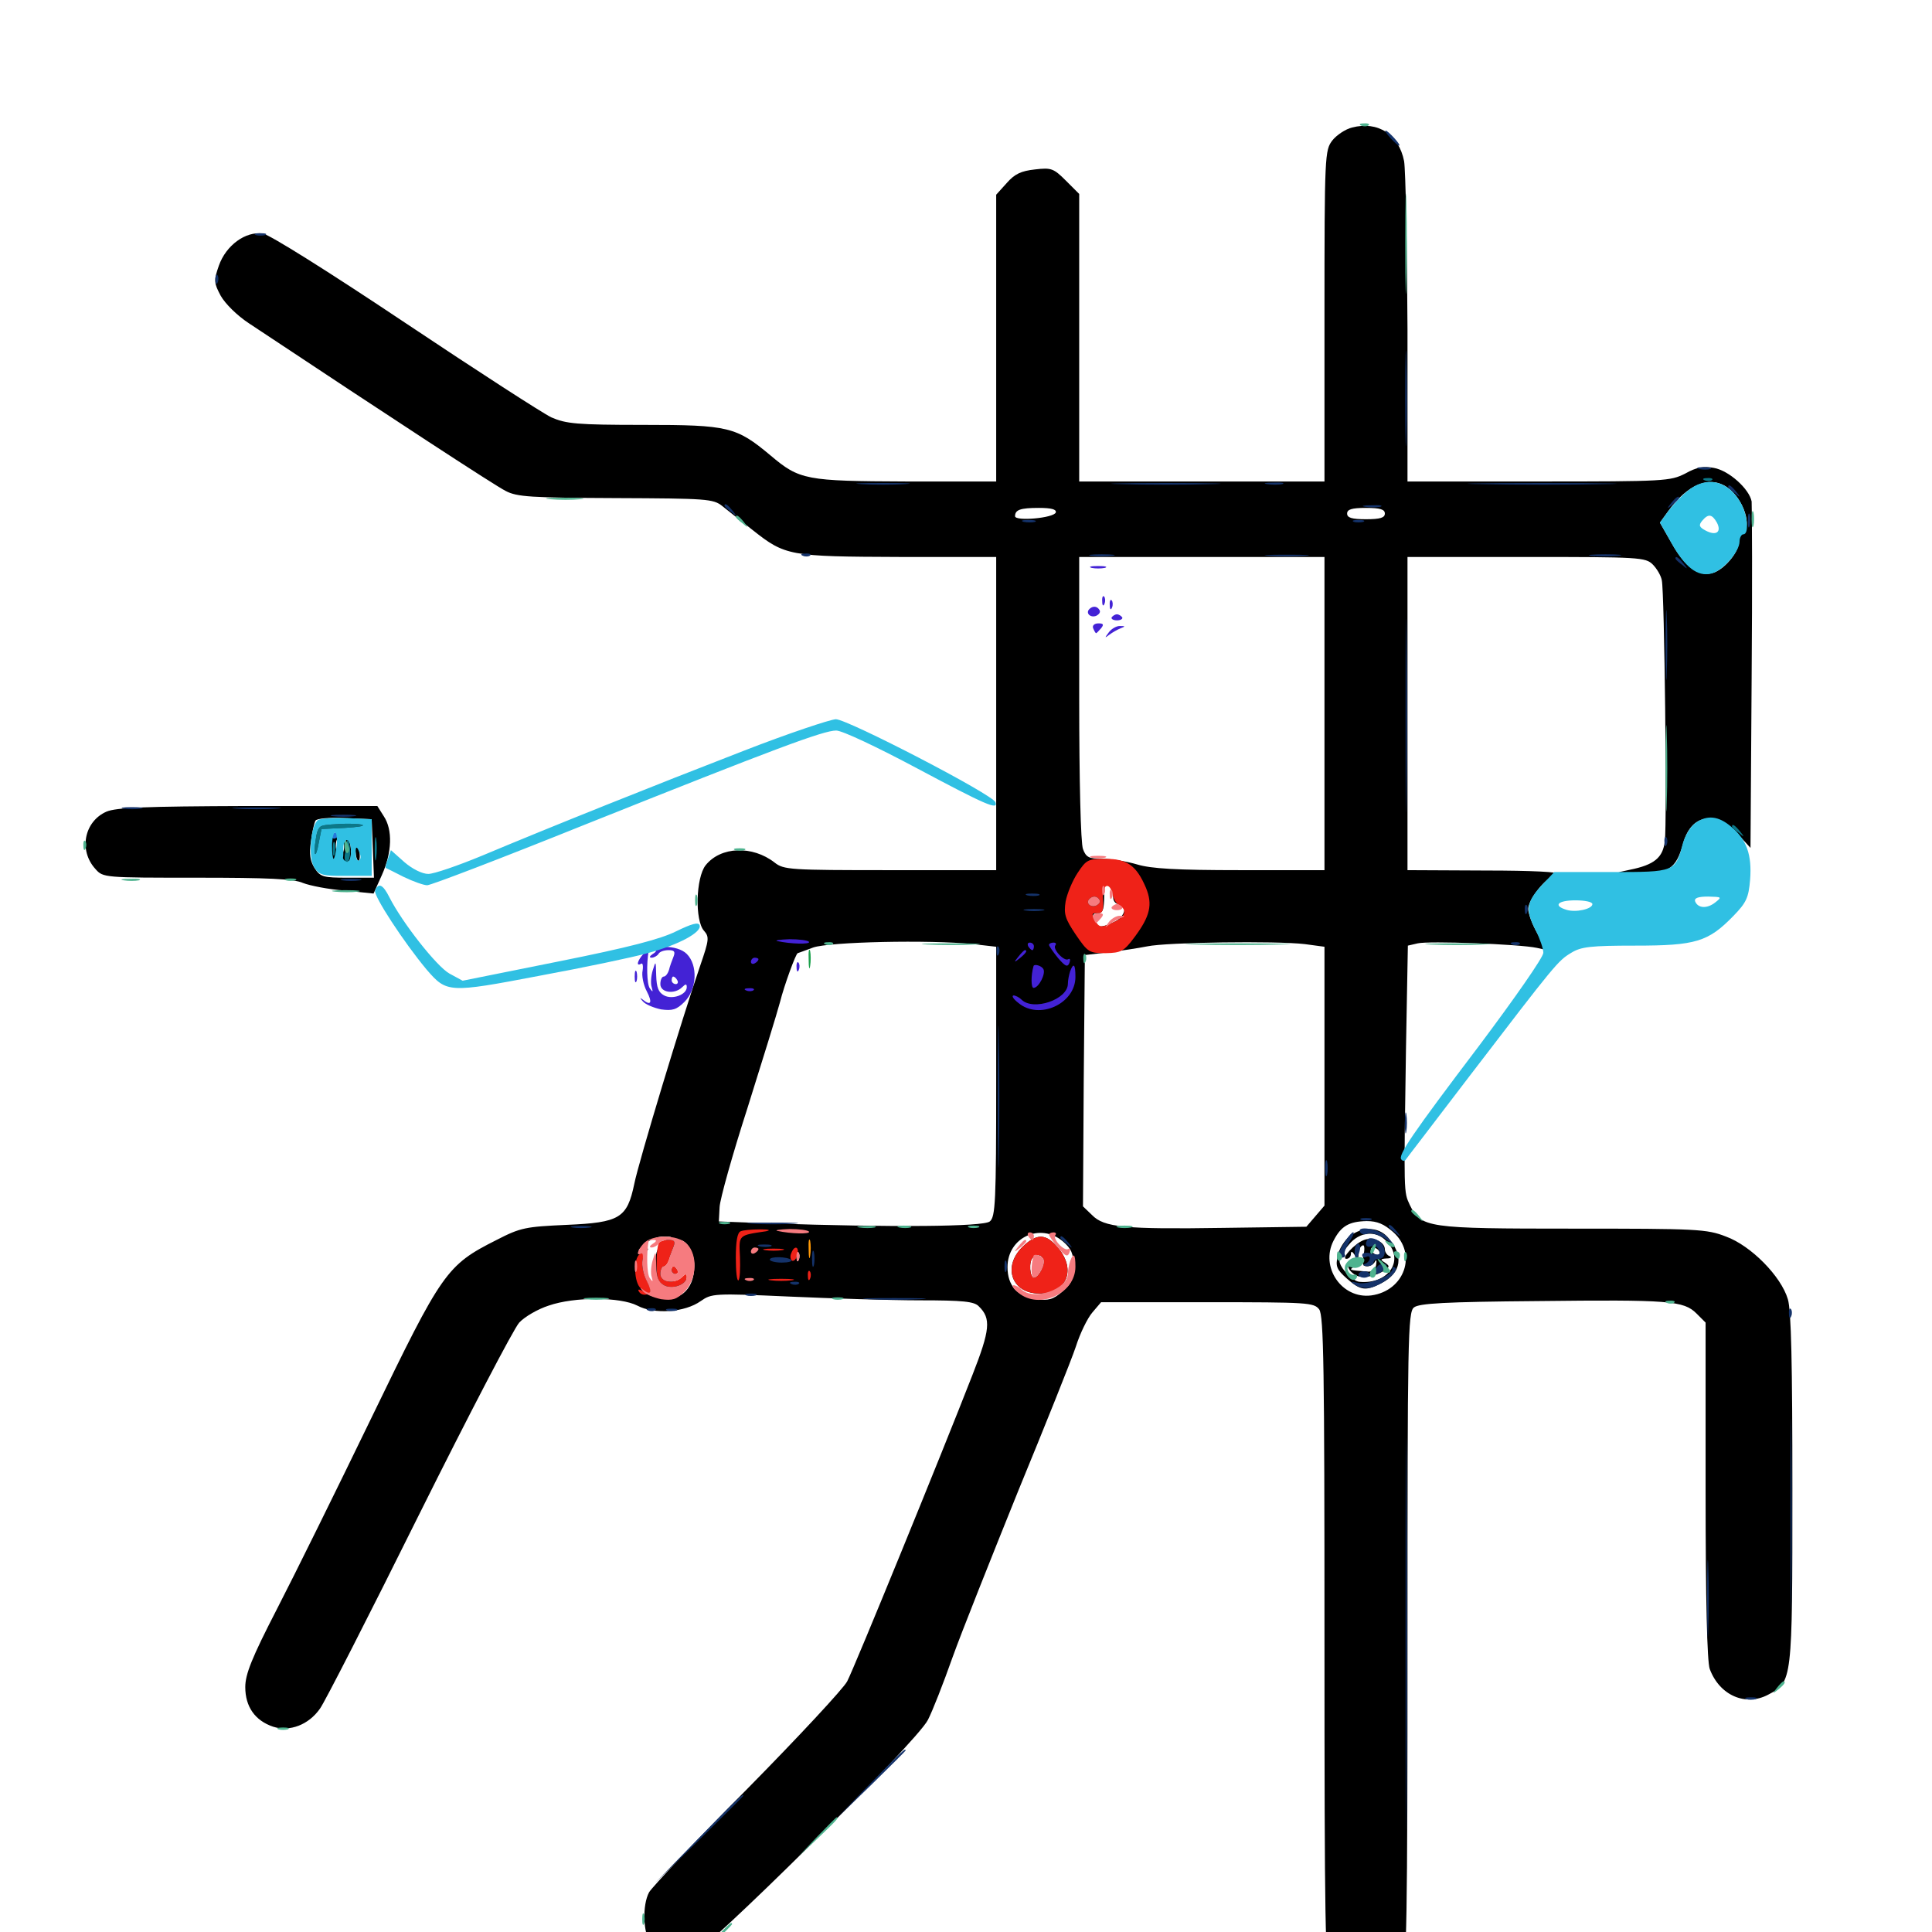 <svg xmlns="http://www.w3.org/2000/svg" viewBox="0 -1000 1000 1000">
	<path fill="#000000" d="M699.805 -933.984C696.484 -933.203 691.797 -930.078 689.648 -927.344C685.742 -922.266 685.547 -920.117 685.547 -836.523V-750.781H622.07H558.594V-825.195V-899.609L551.758 -906.445C545.312 -912.891 544.141 -913.281 535.742 -912.305C528.516 -911.523 525.195 -909.961 521.094 -905.273L515.625 -899.219V-825V-750.781H469.336C416.992 -750.977 413.867 -751.562 398.828 -764.258C381.055 -779.102 377.148 -780.078 333.008 -780.078C298.438 -780.078 292.969 -780.664 285.352 -783.984C280.859 -786.133 246.68 -808.203 209.57 -833.008C168.945 -860.156 139.844 -878.32 136.133 -879.102C127.148 -880.469 116.992 -873.047 113.281 -862.5C110.547 -854.688 110.742 -853.516 114.258 -846.875C116.602 -842.773 122.656 -836.719 128.906 -832.617C205.078 -782.031 256.25 -748.633 261.719 -745.898C267.578 -742.773 274.805 -742.383 318.75 -742.188C365.82 -741.992 369.141 -741.797 373.828 -738.086C376.562 -735.938 383.594 -730.273 389.648 -725.586C406.445 -712.305 408.594 -711.914 465.43 -711.719H515.625V-630.664V-549.609H460.742C408.984 -549.609 405.664 -549.805 400.977 -553.516C389.453 -562.5 373.047 -561.914 365.234 -552.148C360.156 -545.703 359.57 -523.438 364.453 -518.164C367.188 -515.039 366.992 -513.477 362.5 -500.391C353.32 -473.828 330.469 -398.242 328.32 -387.305C324.609 -369.531 320.898 -367.188 293.359 -366.016C272.07 -365.039 269.531 -364.648 257.031 -358.203C231.055 -345.117 228.906 -341.797 192.383 -266.406C174.414 -229.297 152.344 -184.57 143.359 -167.188C130.273 -141.797 126.953 -133.398 126.953 -126.758C126.953 -116.602 132.031 -109.375 141.406 -106.25C150 -103.516 159.766 -107.227 165.625 -115.625C167.969 -118.75 191.016 -163.867 216.797 -215.82C242.578 -267.578 266.016 -312.5 268.75 -315.43C271.68 -318.555 278.516 -322.461 283.984 -324.219C297.461 -328.906 321.094 -328.711 329.883 -324.219C338.672 -319.531 354.492 -320.703 362.695 -326.562C368.359 -330.469 369.336 -330.664 408.398 -328.906C430.273 -327.93 460.742 -326.953 475.977 -326.953C498.438 -326.953 504.297 -326.367 506.641 -323.828C513.086 -317.578 512.5 -311.719 503.32 -288.281C487.5 -247.656 442.188 -136.719 438.477 -129.688C436.523 -125.977 413.281 -100.977 386.719 -74.023C360.156 -47.266 337.305 -23.047 335.938 -20.508C332.422 -13.867 332.812 0.195 336.719 6.055C340.82 12.305 348.438 15.43 355.664 13.867C363.086 12.305 474.609 -98.242 480.273 -109.766C482.617 -114.258 488.281 -128.711 492.969 -141.992C497.656 -155.078 513.086 -193.75 526.953 -228.125C541.016 -262.305 554.492 -295.898 556.836 -302.93C558.984 -309.766 562.891 -317.773 565.43 -320.703L569.922 -325.977H625C677.148 -325.977 680.078 -325.781 682.812 -322.266C685.156 -318.945 685.547 -292.383 685.547 -150.781C685.547 -4.883 685.938 17.773 688.477 22.656C692.188 29.883 696.875 32.422 707.031 32.422C717.188 32.422 721.875 29.883 725.586 22.656C728.125 17.773 728.516 -5.078 728.516 -151.758C728.516 -306.445 728.711 -320.898 731.836 -323.242C734.375 -325.391 747.852 -326.172 795.703 -326.562C864.062 -327.344 871.484 -326.758 878.125 -320.117L882.812 -315.43V-228.516C882.812 -171.68 883.594 -139.844 884.961 -136.133C890.039 -122.461 903.516 -116.602 915.234 -122.852C927.734 -129.492 927.734 -129.297 927.734 -229.297C927.734 -293.945 927.148 -321.875 925.391 -327.539C921.875 -339.453 906.25 -355.273 893.359 -359.961C883.398 -363.867 878.516 -364.062 814.258 -364.062C738.281 -364.062 735.547 -364.453 729.688 -376.367C726.562 -383.203 726.562 -381.25 727.734 -457.227L728.711 -510.547L733.789 -511.719C739.258 -513.086 786.523 -511.328 795.508 -509.375L800.781 -508.203L795.898 -516.602C793.164 -521.289 791.016 -527.148 791.016 -529.492C791.016 -534.375 799.609 -545.312 805.469 -547.656C808.008 -548.633 792.969 -549.414 769.141 -549.414L728.516 -549.609V-630.664V-711.719H790.039C848.633 -711.719 851.758 -711.523 855.469 -707.812C857.617 -705.664 859.766 -701.953 860.156 -699.609C861.523 -693.359 862.891 -573.828 861.719 -564.648C860.742 -556.055 856.25 -552.344 843.555 -549.805C835.156 -548.047 835.156 -548.047 848.242 -547.852C863.477 -547.656 867.578 -550.391 871.094 -563.086C875.195 -578.711 887.695 -580.664 899.805 -567.969L906.055 -561.133L906.641 -648.633C907.031 -696.68 906.836 -738.086 906.641 -740.43C905.469 -746.875 894.922 -756.445 887.109 -757.812C881.836 -758.789 878.125 -758.203 872.266 -754.883C864.453 -750.977 862.109 -750.781 796.484 -750.781H728.516V-829.492C728.32 -872.656 727.539 -911.914 726.758 -916.602C724.023 -930.469 713.086 -937.5 699.805 -933.984ZM894.141 -747.656C902.539 -741.797 907.422 -726.562 901.562 -724.219C900 -723.633 899.219 -721.68 899.805 -719.727C900.781 -715.625 893.555 -706.055 887.305 -703.711C880.078 -700.977 872.461 -706.055 865.43 -718.555L859.18 -729.492L863.281 -735.156C873.438 -749.414 884.961 -754.102 894.141 -747.656ZM546.484 -734.766C545.508 -731.836 525.391 -730.078 525.391 -732.812C525.391 -736.133 528.125 -737.109 537.695 -737.109C544.336 -737.109 546.875 -736.328 546.484 -734.766ZM716.797 -734.18C716.797 -732.031 714.453 -731.25 707.031 -731.25C699.609 -731.25 697.266 -732.031 697.266 -734.18C697.266 -736.328 699.609 -737.109 707.031 -737.109C714.453 -737.109 716.797 -736.328 716.797 -734.18ZM685.547 -630.664V-549.609H641.992C608.789 -549.609 595.898 -550.391 588.672 -552.539C583.398 -554.102 575.391 -555.469 570.703 -555.469C563.672 -555.469 562.109 -556.25 560.547 -560.547C559.375 -563.477 558.594 -595.898 558.594 -638.672V-711.719H622.07H685.547ZM576.172 -535.547C576.172 -533.594 577.539 -532.031 579.102 -532.031C583.984 -532.031 582.422 -525.391 576.758 -522.852C569.531 -519.336 566.992 -519.727 565.82 -524.023C565.234 -526.367 566.016 -527.539 568.164 -527.344C570.508 -527.148 571.289 -528.906 571.484 -533.984C571.484 -537.695 571.875 -541.797 572.07 -542.773C572.461 -545.703 576.172 -539.453 576.172 -535.547ZM542.969 -533.008C542.969 -535.352 540.43 -535.938 532.227 -535.938C524.023 -535.938 521.484 -535.352 521.484 -533.008C521.484 -530.664 524.023 -530.078 532.227 -530.078C540.43 -530.078 542.969 -530.664 542.969 -533.008ZM569.141 -534.18C567.773 -536.523 565.039 -536.328 563.477 -533.789C561.523 -531.055 563.281 -529.688 567.188 -531.25C568.945 -531.836 569.727 -533.203 569.141 -534.18ZM503.711 -511.328L515.625 -509.961V-440.234C515.625 -377.734 515.234 -370.117 512.305 -367.773C508.984 -365.039 461.914 -364.648 398.438 -366.797L372.07 -367.773L372.461 -375.195C372.656 -379.297 379.102 -402.344 386.914 -426.562C394.531 -450.781 402.148 -475.391 403.711 -481.25C405.859 -489.844 411.914 -506.445 412.891 -506.641C413.086 -506.641 416.602 -508.008 420.898 -509.57C429.297 -512.5 480.859 -513.672 503.711 -511.328ZM675.391 -511.328L685.547 -509.961V-442.969V-375.977L680.859 -370.508L676.172 -365.039L633.398 -364.453C582.227 -363.672 571.484 -364.648 565.234 -371.094L560.547 -375.586L560.938 -440.625L561.523 -505.664L573.242 -507.031C579.688 -507.812 588.867 -509.18 593.75 -510.156C603.906 -512.305 660.352 -513.086 675.391 -511.328ZM721.094 -362.305C733.789 -350.977 726.953 -331.836 709.766 -329.492C694.531 -327.539 683.203 -344.141 690.234 -357.812C694.141 -365.43 698.242 -367.773 707.422 -367.969C712.891 -367.969 716.406 -366.406 721.094 -362.305ZM550.195 -357.422C554.492 -353.711 555.664 -351.172 555.664 -344.531C555.664 -337.891 554.492 -335.352 549.805 -331.445C545.117 -327.344 542.773 -326.758 536.328 -327.539C526.562 -328.906 521.484 -334.57 521.484 -344.141C521.484 -359.57 538.477 -367.383 550.195 -357.422ZM344.531 -358.203C337.5 -355.469 336.914 -335.938 343.945 -334.18C349.609 -332.617 355.469 -334.766 355.273 -338.477C355.273 -340.43 354.883 -340.625 354.102 -339.258C353.711 -337.891 350.781 -336.719 347.852 -336.719C343.945 -336.719 342.578 -337.695 342.383 -340.625C342.188 -342.773 342.773 -344.531 343.555 -344.531C344.336 -344.531 346.094 -347.656 347.461 -351.367C348.828 -355.078 350.586 -358.203 351.562 -358.203C355.469 -358.203 359.375 -351.562 359.375 -344.922C359.375 -331.836 350.977 -325.195 338.867 -328.711C335.156 -329.883 334.375 -330.664 336.719 -330.664C340.234 -330.859 340.234 -331.055 337.305 -334.375C332.812 -339.258 331.25 -348.047 333.984 -351.367C336.133 -353.906 335.938 -354.297 332.812 -353.125C329.688 -352.148 329.883 -352.734 333.789 -356.055C336.328 -358.398 340.625 -360.156 343.555 -359.961C348.242 -359.961 348.438 -359.766 344.531 -358.203ZM413.477 -348.047C412.891 -346.484 412.305 -347.07 412.305 -349.219C412.109 -351.367 412.695 -352.539 413.281 -351.758C413.867 -351.172 414.062 -349.414 413.477 -348.047ZM390.039 -337.5C390.82 -338.086 389.648 -338.672 387.5 -338.477C385.352 -338.477 384.766 -337.891 386.328 -337.305C387.695 -336.719 389.453 -336.914 390.039 -337.5ZM698.633 -360.156C695.898 -358.008 692.969 -353.32 692.383 -350C691.211 -344.531 691.797 -342.969 697.07 -338.281C704.102 -332.031 706.836 -331.641 714.844 -335.742C725.586 -341.211 726.758 -350.195 718.164 -359.766C713.281 -365.039 705.273 -365.234 698.633 -360.156ZM717.383 -357.812C727.344 -348.047 718.945 -335.156 703.711 -336.523C700.195 -336.719 693.359 -343.945 693.359 -347.266C693.359 -348.828 695.508 -352.734 698.242 -355.859C703.711 -362.5 712.109 -363.281 717.383 -357.812ZM706.055 -358.203C701.172 -356.445 693.945 -348.438 696.875 -348.438C698.242 -348.438 699.219 -349.609 699.219 -350.977C699.219 -352.539 700 -352.344 701.172 -350.391C702.734 -347.852 703.125 -347.852 703.125 -350.781C703.125 -352.539 703.906 -354.688 705.078 -355.273C706.25 -356.055 706.445 -354.102 705.859 -350.391C704.883 -345.898 705.273 -344.531 707.617 -344.531C709.18 -344.531 711.133 -345.703 711.719 -347.07C712.305 -348.242 712.695 -347.656 712.305 -345.508C712.109 -343.164 710.547 -341.797 708.398 -341.797C697.852 -342.578 698.047 -342.578 701.172 -344.531C703.711 -346.094 703.516 -346.484 700.586 -346.484C696.484 -346.484 697.07 -342.773 701.562 -340.039C704.688 -338.086 711.914 -339.258 716.797 -342.578C719.336 -344.336 719.336 -344.727 716.797 -346.484C714.258 -348.047 714.453 -348.438 717.773 -348.633C719.922 -348.633 720.508 -349.219 719.336 -349.805C717.969 -350.195 716.797 -351.953 716.797 -353.32C716.797 -357.227 710.742 -359.961 706.055 -358.203ZM713.867 -352.344C714.453 -351.367 714.258 -350.391 713.086 -350.391C712.109 -350.391 710.547 -351.367 709.961 -352.344C709.375 -353.516 709.57 -354.297 710.742 -354.297C711.719 -354.297 713.281 -353.516 713.867 -352.344ZM529.102 -354.492C518.75 -344.141 523.828 -330.469 537.891 -330.469C552.148 -330.469 557.227 -342.773 547.656 -354.102C541.406 -361.719 536.523 -361.719 529.102 -354.492ZM540.039 -348.438C541.406 -346.094 537.695 -338.672 535.156 -338.672C533.008 -338.672 532.422 -347.07 534.57 -349.023C536.328 -350.977 538.672 -350.781 540.039 -348.438ZM347.07 -341.797C346.289 -339.844 346.875 -339.258 348.633 -340.039C350.195 -340.625 350.977 -341.797 350.391 -342.773C349.023 -345.117 348.242 -344.922 347.07 -341.797ZM55.078 -579.883C43.555 -574.805 40.625 -559.766 49.414 -550.195C53.32 -545.703 54.102 -545.703 101.953 -545.703C138.477 -545.703 152.148 -545.117 156.836 -542.969C160.352 -541.602 170.117 -539.648 178.32 -539.062L193.359 -537.5L197.656 -547.07C202.93 -558.789 203.32 -570.508 198.633 -577.539L195.312 -582.812H128.32C74.805 -582.617 60.156 -582.031 55.078 -579.883ZM192.969 -560.938L193.555 -545.703H179.883C167.383 -545.703 165.82 -546.094 162.891 -550.586C160.547 -554.297 159.961 -557.812 160.938 -564.453C161.523 -569.336 162.695 -574.219 163.281 -575.195C163.867 -576.367 170.703 -576.953 178.32 -576.562L192.383 -575.977ZM168.555 -573.633C165.43 -573.047 164.062 -570.898 163.086 -565.234C162.305 -561.133 162.695 -556.055 163.672 -554.297C165.039 -551.758 165.43 -552.148 165.43 -556.641C165.625 -570.898 165.82 -571.289 177.539 -570.703C187.109 -570.117 188.477 -569.531 189.844 -565.234C191.016 -561.133 191.016 -561.523 190.625 -567.188C190.234 -573.828 190.039 -574.023 181.445 -574.219C176.758 -574.414 170.898 -574.219 168.555 -573.633ZM170.117 -564.844C168.164 -561.719 168.164 -560.352 169.727 -559.766C170.898 -559.375 171.875 -558.203 171.875 -557.227C171.875 -556.055 171.094 -555.664 170.117 -556.445C168.945 -557.031 168.359 -555.664 168.555 -553.516C168.75 -549.805 169.922 -549.414 179.492 -550C186.133 -550.391 190.234 -551.562 190.625 -553.125C190.82 -554.492 190.625 -554.688 190.039 -553.516C188.672 -550.781 174.414 -550.977 172.656 -553.711C171.68 -555.469 172.852 -555.664 176.562 -554.688C181.25 -553.516 181.641 -553.906 181.641 -559.375C181.641 -562.5 180.859 -565.234 179.688 -565.234C178.711 -565.234 177.93 -564.648 177.93 -563.867C178.516 -560.156 177.539 -557.422 175.781 -557.422C174.805 -557.422 173.828 -559.57 173.828 -562.109C173.828 -566.211 174.805 -566.992 181.25 -567.773L188.477 -568.555L180.664 -568.75C174.414 -569.141 172.266 -568.164 170.117 -564.844ZM183.984 -559.57C184.18 -556.445 184.961 -554.102 185.742 -554.492C186.914 -555.469 185.742 -565.234 184.375 -565.234C183.789 -565.234 183.789 -562.695 183.984 -559.57Z"/>
	<path fill="#ff9906" d="M418.555 -353.32C418.555 -349.023 418.945 -347.461 419.336 -350C419.727 -352.344 419.727 -355.859 419.336 -357.812C418.75 -359.57 418.359 -357.617 418.555 -353.32Z"/>
	<path fill="#ef2218" d="M557.812 -548.242C555.078 -544.141 552.344 -537.5 551.562 -533.398C550.586 -526.953 551.172 -524.609 556.836 -516.211C563.086 -507.031 563.867 -506.641 572.266 -506.641C580.273 -506.836 581.641 -507.422 587.305 -515.039C595.312 -525.781 596.68 -531.836 593.164 -540.43C588.281 -551.953 583.398 -555.469 572.266 -555.469C563.281 -555.469 562.305 -555.078 557.812 -548.242ZM575.977 -536.719C576.367 -534.766 577.734 -532.227 579.297 -531.445C583.594 -529.102 582.422 -525.391 576.758 -522.852C569.727 -519.531 568.945 -519.727 566.602 -524.023C564.844 -526.953 565.234 -527.539 567.969 -527.344C570.703 -527.148 571.289 -528.516 570.898 -534.57C570.312 -542.383 574.414 -544.141 575.977 -536.719ZM569.141 -534.18C569.727 -533.203 568.945 -532.031 567.383 -531.25C564.453 -530.078 561.719 -532.617 563.867 -534.766C565.625 -536.523 567.969 -536.328 569.141 -534.18ZM383.398 -362.695C381.641 -362.109 380.859 -357.422 380.859 -349.023C380.859 -341.797 381.445 -336.719 382.227 -337.305C383.008 -338.086 383.203 -343.555 383.008 -349.414C382.422 -360.938 382.031 -360.547 396.484 -362.695C399.219 -363.281 398.047 -363.672 393.555 -363.672C389.258 -363.672 384.57 -363.281 383.398 -362.695ZM529.102 -354.492C518.75 -344.141 523.828 -330.469 537.891 -330.469C552.148 -330.469 557.227 -342.773 547.656 -354.102C541.406 -361.719 536.523 -361.719 529.102 -354.492ZM540.039 -348.438C541.406 -346.094 537.695 -338.672 535.156 -338.672C533.008 -338.672 532.422 -347.07 534.57 -349.023C536.328 -350.977 538.672 -350.781 540.039 -348.438ZM341.211 -356.836C340.43 -356.25 339.844 -351.367 339.844 -346.289C339.844 -338.867 340.625 -336.328 343.75 -334.766C348.047 -332.422 355.469 -335.156 355.469 -339.062C355.469 -340.82 354.883 -340.82 353.125 -339.062C349.219 -335.156 341.797 -336.133 341.797 -340.625C341.797 -342.773 342.578 -344.531 343.555 -344.531C344.531 -344.531 345.703 -346.094 346.289 -348.047C346.68 -349.805 347.852 -352.93 348.633 -354.883C349.609 -357.422 349.023 -358.203 346.289 -358.203C344.141 -358.203 341.797 -357.617 341.211 -356.836ZM396.094 -352.93C393.555 -353.32 395.508 -353.711 400.391 -353.711C405.273 -353.711 407.227 -353.32 404.883 -352.93C402.344 -352.539 398.438 -352.539 396.094 -352.93ZM409.57 -351.367C408.789 -349.805 409.18 -348.047 409.961 -347.461C410.938 -347.07 412.109 -348.242 412.695 -350.391C413.867 -354.883 411.133 -355.664 409.57 -351.367ZM331.055 -350.781C327.734 -348.438 328.125 -336.133 331.641 -333.203C333.398 -331.836 333.789 -331.25 332.227 -332.031C330.469 -332.812 329.883 -332.617 330.859 -331.25C331.641 -330.078 333.398 -329.492 334.961 -330.078C337.5 -331.055 337.305 -332.031 334.766 -337.109C333.008 -340.43 332.031 -345.117 332.617 -347.656C333.008 -350.195 333.398 -352.344 333.203 -352.344C333.203 -352.344 332.227 -351.562 331.055 -350.781ZM347.656 -342.578C347.656 -341.602 348.633 -340.625 349.805 -340.625C350.781 -340.625 351.172 -341.602 350.586 -342.578C350 -343.75 349.023 -344.531 348.438 -344.531C348.047 -344.531 347.656 -343.75 347.656 -342.578ZM418.164 -339.453C418.164 -337.305 418.75 -336.719 419.336 -338.281C419.922 -339.648 419.727 -341.406 419.141 -341.992C418.555 -342.773 417.969 -341.602 418.164 -339.453ZM399.023 -337.305C395.898 -337.695 398.438 -338.086 404.297 -338.086C410.156 -338.086 412.695 -337.695 409.766 -337.305C406.641 -336.914 401.953 -336.914 399.023 -337.305Z"/>
	<path fill="#1ca14c" d="M418.555 -503.32C418.555 -499.023 418.945 -497.461 419.336 -500C419.727 -502.344 419.727 -505.859 419.336 -507.812C418.75 -509.57 418.359 -507.617 418.555 -503.32Z"/>
	<path fill="#143269" d="M719.727 -928.516C721.68 -926.367 723.633 -924.609 724.219 -924.609C724.805 -924.609 723.633 -926.367 721.68 -928.516C719.727 -930.664 717.773 -932.422 717.188 -932.422C716.602 -932.422 717.773 -930.664 719.727 -928.516ZM132.422 -878.32C131.055 -878.906 132.031 -879.297 134.766 -879.297C137.5 -879.297 138.477 -878.906 137.305 -878.32C135.938 -877.93 133.594 -877.93 132.422 -878.32ZM111.523 -855.078C111.523 -852.93 112.109 -852.344 112.695 -853.906C113.281 -855.273 113.086 -857.031 112.5 -857.617C111.914 -858.398 111.328 -857.227 111.523 -855.078ZM727.344 -793.75C727.344 -771.68 727.734 -762.695 727.93 -773.828C728.32 -784.766 728.32 -802.734 727.93 -813.867C727.734 -824.805 727.344 -815.82 727.344 -793.75ZM879.492 -757.227C877.539 -757.812 878.711 -758.203 881.836 -758.203C885.156 -758.203 886.523 -757.812 885.352 -757.227C883.984 -756.836 881.25 -756.836 879.492 -757.227ZM445.898 -749.414C439.648 -749.805 444.727 -750 457.031 -750C469.336 -750 474.414 -749.805 468.359 -749.414C462.109 -749.023 451.953 -749.023 445.898 -749.414ZM580.664 -749.414C567.969 -749.609 578.32 -750 603.516 -750C628.711 -750 639.062 -749.609 626.562 -749.414C613.867 -749.023 593.164 -749.023 580.664 -749.414ZM655.859 -749.414C653.32 -749.805 654.883 -750.195 659.18 -750.195C663.477 -750.391 665.43 -750 663.672 -749.414C661.719 -749.023 658.203 -749.023 655.859 -749.414ZM767.188 -749.414C749.609 -749.609 763.477 -750 797.852 -750C832.227 -750 846.484 -749.609 829.688 -749.414C812.891 -749.023 784.766 -749.023 767.188 -749.414ZM894.531 -748.047C894.531 -747.656 896.094 -746.094 898.047 -744.727C900.977 -742.188 901.172 -742.383 898.633 -745.508C896.094 -748.633 894.531 -749.609 894.531 -748.047ZM865.039 -739.648C862.5 -736.523 862.695 -736.328 865.82 -738.867C867.578 -740.234 869.141 -741.797 869.141 -742.188C869.141 -743.75 867.578 -742.773 865.039 -739.648ZM375 -738.281C375 -737.891 376.562 -736.328 378.516 -734.961C381.445 -732.422 381.641 -732.617 379.102 -735.742C376.562 -738.867 375 -739.844 375 -738.281ZM706.641 -737.695C704.102 -738.086 705.664 -738.477 709.961 -738.477C714.258 -738.672 716.211 -738.281 714.453 -737.695C712.5 -737.305 708.984 -737.305 706.641 -737.695ZM904.688 -730.273C904.688 -727.148 905.078 -725.977 905.664 -727.93C906.055 -729.688 906.055 -732.422 905.664 -733.789C905.078 -734.961 904.688 -733.594 904.688 -730.273ZM529.883 -729.883C527.93 -730.469 529.102 -730.859 532.227 -730.859C535.547 -730.859 536.914 -730.469 535.742 -729.883C534.375 -729.492 531.641 -729.492 529.883 -729.883ZM700.781 -729.883C699.414 -730.469 700.391 -730.859 703.125 -730.859C705.859 -730.859 706.836 -730.469 705.664 -729.883C704.297 -729.492 701.953 -729.492 700.781 -729.883ZM415.625 -712.305C414.062 -712.891 414.648 -713.477 416.797 -713.477C418.945 -713.672 420.117 -713.086 419.336 -712.5C418.75 -711.914 416.992 -711.719 415.625 -712.305ZM565.039 -712.305C561.914 -712.695 564.453 -713.086 570.312 -713.086C576.172 -713.086 578.711 -712.695 575.781 -712.305C572.656 -711.914 567.969 -711.914 565.039 -712.305ZM656.836 -712.305C651.562 -712.695 655.859 -712.891 666.016 -712.891C676.172 -712.891 680.469 -712.695 675.391 -712.305C670.117 -711.914 661.914 -711.914 656.836 -712.305ZM823.633 -712.305C820.312 -712.695 823.633 -713.086 831.055 -713.086C838.672 -713.086 841.406 -712.695 837.305 -712.305C833.398 -711.914 827.148 -711.914 823.633 -712.305ZM867.188 -710.938C867.188 -710.547 868.75 -708.984 870.703 -707.617C873.633 -705.078 873.828 -705.273 871.289 -708.398C868.75 -711.523 867.188 -712.5 867.188 -710.938ZM727.539 -629.688C727.539 -585.156 727.734 -566.797 727.93 -589.062C728.32 -611.523 728.32 -647.852 727.93 -670.117C727.734 -692.578 727.539 -674.219 727.539 -629.688ZM862.109 -665.82C862.109 -649.805 862.5 -643.359 862.695 -651.758C863.086 -660.156 863.086 -673.242 862.695 -681.055C862.5 -688.867 862.109 -682.031 862.109 -665.82ZM64.062 -581.445C61.523 -581.836 63.477 -582.227 68.359 -582.227C73.242 -582.227 75.195 -581.836 72.852 -581.445C70.312 -581.055 66.406 -581.055 64.062 -581.445ZM122.656 -581.445C116.992 -581.836 121.484 -582.031 132.812 -582.031C144.141 -582.031 148.633 -581.836 143.164 -581.445C137.5 -581.055 128.125 -581.055 122.656 -581.445ZM172.461 -577.539C169.336 -577.93 171.875 -578.32 177.734 -578.32C183.594 -578.32 186.133 -577.93 183.203 -577.539C180.078 -577.148 175.391 -577.148 172.461 -577.539ZM861.523 -564.062C861.523 -561.914 862.109 -561.328 862.695 -562.891C863.281 -564.258 863.086 -566.016 862.5 -566.602C861.914 -567.383 861.328 -566.211 861.523 -564.062ZM177.344 -544.336C174.805 -544.727 176.758 -545.117 181.641 -545.117C186.523 -545.117 188.477 -544.727 186.133 -544.336C183.594 -543.945 179.688 -543.945 177.344 -544.336ZM531.836 -536.523C529.883 -537.109 531.055 -537.5 534.18 -537.5C537.5 -537.5 538.867 -537.109 537.695 -536.523C536.328 -536.133 533.594 -536.133 531.836 -536.523ZM789.258 -528.906C789.258 -526.758 789.844 -526.172 790.43 -527.734C791.016 -529.102 790.82 -530.859 790.234 -531.445C789.648 -532.227 789.062 -531.055 789.258 -528.906ZM530.859 -528.711C528.32 -529.102 530.273 -529.492 535.156 -529.492C540.039 -529.492 541.992 -529.102 539.648 -528.711C537.109 -528.32 533.203 -528.32 530.859 -528.711ZM782.812 -511.133C781.25 -511.719 781.836 -512.305 783.984 -512.305C786.133 -512.5 787.305 -511.914 786.523 -511.328C785.938 -510.742 784.18 -510.547 782.812 -511.133ZM515.82 -507.422C515.82 -505.273 516.406 -504.688 516.992 -506.25C517.578 -507.617 517.383 -509.375 516.797 -509.961C516.211 -510.742 515.625 -509.57 515.82 -507.422ZM516.406 -432.422C516.406 -399.609 516.797 -386.328 516.992 -402.734C517.383 -418.945 517.383 -445.898 516.992 -462.305C516.797 -478.516 516.406 -465.234 516.406 -432.422ZM727.148 -418.75C727.148 -413.867 727.539 -411.914 727.93 -414.453C728.32 -416.797 728.32 -420.703 727.93 -423.242C727.539 -425.586 727.148 -423.633 727.148 -418.75ZM685.938 -395.312C685.938 -391.602 686.328 -390.039 686.914 -391.992C687.305 -393.75 687.305 -396.875 686.914 -398.828C686.328 -400.586 685.938 -399.023 685.938 -395.312ZM704.688 -368.555C703.32 -369.141 704.297 -369.531 707.031 -369.531C709.766 -369.531 710.742 -369.141 709.57 -368.555C708.203 -368.164 705.859 -368.164 704.688 -368.555ZM389.258 -366.602C383.008 -366.992 387.695 -367.188 399.414 -367.188C411.328 -367.188 416.406 -366.992 410.742 -366.602C405.078 -366.211 395.508 -366.211 389.258 -366.602ZM296.484 -364.648C293.945 -365.039 295.898 -365.43 300.781 -365.43C305.664 -365.43 307.617 -365.039 305.273 -364.648C302.734 -364.258 298.828 -364.258 296.484 -364.648ZM718.75 -365.234C718.75 -364.844 720.312 -363.281 722.266 -361.914C725.195 -359.375 725.391 -359.57 722.852 -362.695C720.312 -365.82 718.75 -366.797 718.75 -365.234ZM704.102 -362.109C704.688 -361.133 706.445 -360.742 708.008 -361.523C709.766 -362.109 713.281 -360.938 716.406 -359.18L721.68 -355.664L717.969 -359.766C714.258 -363.867 701.562 -366.016 704.102 -362.109ZM697.852 -359.766C696.68 -358.398 694.922 -355.469 693.75 -353.125C691.992 -350 692.188 -349.023 694.336 -349.023C695.898 -349.023 696.68 -349.805 696.094 -350.586C695.508 -351.562 696.68 -354.492 698.438 -357.227C701.758 -362.305 701.172 -364.062 697.852 -359.766ZM548.828 -359.375C548.828 -358.984 550.391 -357.422 552.344 -356.055C555.273 -353.516 555.469 -353.711 552.93 -356.836C550.391 -359.961 548.828 -360.938 548.828 -359.375ZM708.203 -358.789C706.055 -356.445 707.031 -353.906 709.766 -354.883C711.328 -355.469 713.086 -354.688 713.672 -352.93C714.648 -350.586 713.867 -350.195 709.961 -351.172C707.031 -351.953 705.078 -351.562 705.078 -350.391C705.078 -349.219 706.055 -348.828 707.031 -349.414C708.203 -350 708.984 -349.805 708.984 -348.633C708.984 -347.656 707.812 -346.289 706.641 -345.898C705.078 -345.312 705.469 -344.727 707.617 -344.727C709.375 -344.531 710.938 -345.508 710.938 -346.484C710.938 -347.656 712.305 -348.438 713.867 -348.438C717.969 -348.438 717.578 -355.664 713.086 -358.008C711.133 -359.18 708.984 -359.375 708.203 -358.789ZM393.164 -354.883C391.211 -355.469 392.383 -355.859 395.508 -355.859C398.828 -355.859 400.195 -355.469 399.023 -354.883C397.656 -354.492 394.922 -354.492 393.164 -354.883ZM701.172 -352.344C701.172 -350.195 701.562 -348.438 701.953 -348.438C702.344 -348.438 703.125 -350.195 703.711 -352.344C704.297 -354.492 703.906 -356.25 702.93 -356.25C701.953 -356.25 701.172 -354.492 701.172 -352.344ZM420.312 -348.438C420.312 -344.727 420.703 -343.164 421.289 -345.117C421.68 -346.875 421.68 -350 421.289 -351.953C420.703 -353.711 420.312 -352.148 420.312 -348.438ZM398.438 -348.047C398.438 -349.805 407.617 -349.609 409.57 -347.852C410.156 -347.07 408.008 -346.484 404.688 -346.484C401.172 -346.484 398.438 -347.266 398.438 -348.047ZM519.922 -344.531C519.922 -341.797 520.312 -340.82 520.898 -342.188C521.289 -343.359 521.289 -345.703 520.898 -347.07C520.312 -348.242 519.922 -347.266 519.922 -344.531ZM712.109 -343.164C711.523 -341.797 711.719 -340.625 712.695 -340.625C713.672 -340.625 715.43 -341.797 716.602 -343.164C718.164 -345.117 717.969 -345.898 715.82 -345.898C714.258 -345.898 712.695 -344.727 712.109 -343.164ZM720.703 -343.164C720.703 -339.844 708.203 -334.766 702.93 -335.938C698.828 -336.914 698.633 -336.719 701.758 -334.766C703.711 -333.398 707.422 -333.008 709.766 -333.594C715.82 -335.156 724.023 -341.797 722.266 -343.75C721.289 -344.531 720.703 -344.336 720.703 -343.164ZM703.125 -340.234C703.125 -339.453 704.492 -338.672 706.055 -338.672C707.617 -338.672 708.984 -339.453 708.984 -340.234C708.984 -341.211 707.617 -341.992 706.055 -341.992C704.492 -341.992 703.125 -341.211 703.125 -340.234ZM409.766 -335.352C408.203 -335.938 408.789 -336.523 410.938 -336.523C413.086 -336.719 414.258 -336.133 413.477 -335.547C412.891 -334.961 411.133 -334.766 409.766 -335.352ZM386.328 -329.492C384.961 -330.078 385.938 -330.469 388.672 -330.469C391.406 -330.469 392.383 -330.078 391.211 -329.492C389.844 -329.102 387.5 -329.102 386.328 -329.492ZM449.805 -327.539C442.383 -327.93 448.438 -328.125 462.891 -328.125C477.344 -328.125 483.398 -327.93 476.172 -327.539C468.75 -327.148 457.031 -327.148 449.805 -327.539ZM335.547 -321.68C333.984 -322.266 334.57 -322.852 336.719 -322.852C338.867 -323.047 340.039 -322.461 339.258 -321.875C338.672 -321.289 336.914 -321.094 335.547 -321.68ZM345.312 -321.68C343.945 -322.266 344.922 -322.656 347.656 -322.656C350.391 -322.656 351.367 -322.266 350.195 -321.68C348.828 -321.289 346.484 -321.289 345.312 -321.68ZM925.977 -319.922C925.977 -317.773 926.562 -317.188 927.148 -318.75C927.734 -320.117 927.539 -321.875 926.953 -322.461C926.367 -323.242 925.781 -322.07 925.977 -319.922ZM727.539 -154.102C727.539 -63.867 727.734 -27.148 727.93 -72.656C728.32 -118.164 728.32 -191.992 727.93 -236.719C727.734 -281.445 727.539 -244.336 727.539 -154.102ZM926.758 -216.602C926.758 -172.656 926.953 -154.297 927.148 -175.977C927.539 -197.656 927.539 -233.594 927.148 -256.055C926.953 -278.32 926.758 -260.742 926.758 -216.602ZM883.594 -172.656C883.594 -154.883 883.984 -147.656 884.18 -156.641C884.57 -165.43 884.57 -179.883 884.18 -188.867C883.984 -197.656 883.594 -190.43 883.594 -172.656ZM903.906 -120.508C902.539 -121.094 903.516 -121.484 906.25 -121.484C908.984 -121.484 909.961 -121.094 908.789 -120.508C907.422 -120.117 905.078 -120.117 903.906 -120.508ZM450.195 -76.562L432.617 -58.398L450.781 -75.977C460.547 -85.547 468.75 -93.75 468.75 -93.945C468.75 -95.508 466.406 -93.164 450.195 -76.562ZM361.328 -48.242L338.867 -25.195L361.914 -47.656C374.414 -59.961 384.766 -70.312 384.766 -70.508C384.766 -72.07 382.227 -69.531 361.328 -48.242Z"/>
	<path fill="#f67b7f" d="M565.039 -556.055C563.086 -556.641 564.648 -557.031 568.359 -557.031C572.07 -557.031 573.633 -556.641 571.875 -556.055C569.922 -555.664 566.797 -555.664 565.039 -556.055ZM570.508 -538.672C570.508 -536.523 571.094 -535.938 571.68 -537.5C572.266 -538.867 572.07 -540.625 571.484 -541.211C570.898 -541.992 570.312 -540.82 570.508 -538.672ZM574.414 -536.719C574.414 -534.57 575 -533.984 575.586 -535.547C576.172 -536.914 575.977 -538.672 575.391 -539.258C574.805 -540.039 574.219 -538.867 574.414 -536.719ZM563.867 -534.766C561.719 -532.617 564.453 -530.078 567.383 -531.25C568.945 -532.031 569.727 -533.203 569.141 -534.18C567.969 -536.328 565.625 -536.523 563.867 -534.766ZM575.391 -530.469C575 -529.688 576.172 -528.906 578.125 -528.906C580.078 -528.906 581.25 -529.688 580.859 -530.469C580.273 -531.25 579.102 -532.031 578.125 -532.031C577.148 -532.031 575.977 -531.25 575.391 -530.469ZM565.82 -524.805C566.406 -523.438 566.992 -522.266 567.383 -522.266C567.578 -522.266 568.75 -523.438 569.922 -524.805C571.484 -526.758 571.094 -527.344 568.555 -527.344C566.406 -527.344 565.234 -526.172 565.82 -524.805ZM574.023 -522.852C571.68 -519.727 571.68 -519.531 574.219 -521.484C575.781 -522.656 578.516 -524.219 580.078 -524.805C582.617 -525.781 582.422 -525.977 579.883 -525.977C578.125 -526.172 575.391 -524.609 574.023 -522.852ZM402.344 -362.891C400.781 -363.281 403.516 -363.672 408.594 -363.867C413.672 -363.867 418.164 -363.281 418.75 -362.5C419.531 -361.133 409.57 -361.328 402.344 -362.891ZM532.227 -360.156C532.812 -359.18 533.789 -358.203 534.375 -358.203C534.766 -358.203 535.156 -359.18 535.156 -360.156C535.156 -361.328 534.18 -362.109 533.008 -362.109C532.031 -362.109 531.641 -361.328 532.227 -360.156ZM542.969 -360.938C542.969 -360.352 545.117 -357.227 547.656 -354.102C551.367 -349.805 552.539 -349.219 553.516 -351.562C554.102 -353.125 553.906 -354.102 552.93 -353.516C550.781 -352.148 544.531 -358.984 546.289 -360.742C546.875 -361.523 546.484 -362.109 545.312 -362.109C543.945 -362.109 542.969 -361.523 542.969 -360.938ZM333.008 -356.25C329.883 -352.734 329.102 -349.609 331.836 -351.172C332.617 -351.758 333.008 -350.195 332.617 -347.656C332.031 -345.117 333.008 -340.234 334.766 -336.914C337.891 -330.859 336.914 -329.102 332.422 -332.812C331.055 -333.789 331.25 -333.398 332.617 -331.836C333.984 -330.078 338.477 -328.32 342.188 -327.539C348.047 -326.758 350.195 -327.344 354.297 -331.445C360.742 -337.891 361.328 -350.391 355.469 -356.25C350.586 -361.133 337.305 -361.133 333.008 -356.25ZM337.891 -356.25C336.133 -355.078 335.938 -354.297 337.305 -354.297C338.477 -354.297 340.234 -355.273 340.82 -356.25C341.406 -357.422 343.75 -358.203 346.094 -358.203C349.023 -358.203 349.609 -357.422 348.633 -354.883C347.852 -352.93 346.68 -349.805 346.289 -348.047C345.703 -346.094 344.531 -344.531 343.555 -344.531C342.578 -344.531 341.797 -342.773 341.797 -340.625C341.797 -336.133 349.219 -335.156 353.125 -339.062C354.883 -340.82 355.469 -340.82 355.469 -339.062C355.469 -335.156 348.047 -332.422 343.75 -334.766C340.82 -336.328 339.844 -338.867 339.648 -345.117C339.453 -352.734 339.453 -352.93 337.891 -347.852C336.914 -344.727 336.719 -340.82 337.305 -339.062C338.086 -336.328 337.891 -336.328 336.328 -338.477C334.766 -340.625 334.57 -351.367 335.742 -357.812C335.938 -358.008 337.109 -358.203 338.477 -358.203C340.039 -358.203 339.844 -357.422 337.891 -356.25ZM350.586 -342.578C351.172 -341.602 350.781 -340.625 349.805 -340.625C348.633 -340.625 347.656 -341.602 347.656 -342.578C347.656 -343.75 348.047 -344.531 348.438 -344.531C349.023 -344.531 350 -343.75 350.586 -342.578ZM527.148 -354.883C524.609 -351.758 524.805 -351.562 527.93 -354.102C531.055 -356.641 532.031 -358.203 530.469 -358.203C530.078 -358.203 528.516 -356.641 527.148 -354.883ZM388.672 -352.148C388.672 -353.32 389.648 -354.297 390.625 -354.297C391.797 -354.297 392.578 -353.906 392.578 -353.516C392.578 -352.93 391.797 -351.953 390.625 -351.367C389.648 -350.781 388.672 -351.172 388.672 -352.148ZM412.305 -349.219C412.305 -347.07 412.891 -346.484 413.477 -348.047C414.062 -349.414 413.867 -351.172 413.281 -351.758C412.695 -352.539 412.109 -351.367 412.305 -349.219ZM534.961 -350C533.594 -345.312 533.594 -338.672 534.961 -338.672C537.695 -338.672 541.406 -346.094 540.039 -348.438C539.062 -350.195 535.352 -351.172 534.961 -350ZM553.906 -347.266C553.32 -345.508 552.734 -342.578 552.734 -340.82C552.734 -332.617 534.766 -326.562 528.711 -332.617C527.539 -333.789 525.586 -334.766 524.609 -334.766C523.438 -334.57 524.609 -332.812 527.148 -330.859C537.891 -321.875 556.641 -330.469 556.641 -344.336C556.641 -350.977 555.664 -351.953 553.906 -347.266ZM328.516 -344.531C328.516 -341.797 328.906 -340.82 329.492 -342.188C329.883 -343.359 329.883 -345.703 329.492 -347.07C328.906 -348.242 328.516 -347.266 328.516 -344.531ZM386.328 -337.305C384.766 -337.891 385.352 -338.477 387.5 -338.477C389.648 -338.672 390.82 -338.086 390.039 -337.5C389.453 -336.914 387.695 -336.719 386.328 -337.305Z"/>
	<path fill="#0b7889" d="M882.422 -751.367C880.859 -751.953 881.445 -752.539 883.594 -752.539C885.742 -752.734 886.914 -752.148 886.133 -751.562C885.547 -750.977 883.789 -750.781 882.422 -751.367ZM174.609 -573.438C164.648 -572.852 164.453 -572.852 163.477 -565.82C161.914 -556.445 163.477 -554.883 165.039 -564.062L166.406 -570.898L178.516 -571.484C184.961 -571.875 189.062 -572.461 187.5 -573.047C185.938 -573.633 180.078 -573.828 174.609 -573.438ZM896.484 -572.266C896.484 -571.875 898.047 -570.312 900 -568.945C902.93 -566.406 903.125 -566.602 900.586 -569.727C898.047 -572.852 896.484 -573.828 896.484 -572.266ZM193.945 -560.352C193.945 -555.078 194.336 -552.93 194.727 -556.055C195.117 -558.984 195.117 -563.281 194.727 -565.82C194.336 -568.164 193.945 -565.82 193.945 -560.352ZM172.266 -560.352C172.266 -557.227 172.656 -556.055 173.242 -558.008C173.633 -559.766 173.633 -562.5 173.242 -563.867C172.656 -565.039 172.266 -563.672 172.266 -560.352ZM179.492 -563.867C179.492 -562.891 179.102 -560.352 178.516 -558.008C178.125 -555.469 178.516 -553.516 179.492 -553.516C180.469 -553.516 181.25 -556.25 181.25 -559.375C181.055 -564.648 179.883 -567.578 179.492 -563.867ZM169.141 -552.734C170.117 -550.391 172.656 -549.609 180.469 -550L190.43 -550.195L181.641 -550.977C176.953 -551.562 171.875 -552.734 170.312 -553.906C168.555 -555.469 168.164 -555.273 169.141 -552.734Z"/>
	<path fill="#4fb38f" d="M704.688 -934.961C703.125 -935.547 703.711 -936.133 705.859 -936.133C708.008 -936.328 709.18 -935.742 708.398 -935.156C707.812 -934.57 706.055 -934.375 704.688 -934.961ZM727.344 -873.828C727.344 -850.781 727.734 -841.211 727.93 -852.93C728.32 -864.453 728.32 -883.203 727.93 -894.922C727.734 -906.445 727.344 -896.875 727.344 -873.828ZM284.766 -741.602C280.078 -741.992 283.398 -742.383 291.992 -742.383C300.586 -742.383 304.297 -741.992 300.391 -741.602C296.289 -741.211 289.258 -741.211 284.766 -741.602ZM906.641 -731.25C906.641 -727.539 907.031 -725.977 907.617 -727.93C908.008 -729.688 908.008 -732.812 907.617 -734.766C907.031 -736.523 906.641 -734.961 906.641 -731.25ZM380.859 -732.422C380.859 -732.031 382.422 -730.469 384.375 -729.102C387.305 -726.562 387.5 -726.758 384.961 -729.883C382.422 -733.008 380.859 -733.984 380.859 -732.422ZM862.109 -602.344C862.109 -582.422 862.5 -574.414 862.695 -584.375C863.086 -594.141 863.086 -610.547 862.695 -620.508C862.5 -630.273 862.109 -622.266 862.109 -602.344ZM43.164 -562.109C43.164 -559.961 43.75 -559.375 44.336 -560.938C44.922 -562.305 44.727 -564.062 44.141 -564.648C43.555 -565.43 42.969 -564.258 43.164 -562.109ZM178.32 -561.523C178.32 -559.375 179.297 -558.008 180.078 -558.594C180.859 -559.18 181.055 -560.742 180.273 -562.305C178.906 -566.406 177.93 -566.016 178.32 -561.523ZM380.469 -559.961C379.102 -560.547 380.078 -560.938 382.812 -560.938C385.547 -560.938 386.523 -560.547 385.352 -559.961C383.984 -559.57 381.641 -559.57 380.469 -559.961ZM64.062 -544.336C61.523 -544.727 63.086 -545.117 67.383 -545.117C71.68 -545.312 73.633 -544.922 71.875 -544.336C69.922 -543.945 66.406 -543.945 64.062 -544.336ZM148.047 -544.336C146.68 -544.922 147.656 -545.312 150.391 -545.312C153.125 -545.312 154.102 -544.922 152.93 -544.336C151.562 -543.945 149.219 -543.945 148.047 -544.336ZM173.438 -538.477C169.922 -538.867 172.266 -539.258 178.711 -539.258C185.156 -539.258 188.086 -538.867 185.156 -538.477C182.227 -538.086 176.953 -538.086 173.438 -538.477ZM359.766 -533.984C359.766 -531.25 360.156 -530.273 360.742 -531.641C361.133 -532.812 361.133 -535.156 360.742 -536.523C360.156 -537.695 359.766 -536.719 359.766 -533.984ZM427.344 -511.133C425.781 -511.719 426.367 -512.305 428.516 -512.305C430.664 -512.5 431.836 -511.914 431.055 -511.328C430.469 -510.742 428.711 -510.547 427.344 -511.133ZM480.078 -511.133C473.242 -511.523 478.711 -511.719 492.188 -511.719C505.664 -511.719 511.133 -511.523 504.492 -511.133C497.656 -510.742 486.719 -510.742 480.078 -511.133ZM618.75 -511.133C606.641 -511.328 616.406 -511.719 640.625 -511.719C664.844 -511.719 674.609 -511.328 662.695 -511.133C650.586 -510.742 630.664 -510.742 618.75 -511.133ZM740.625 -511.133C733.398 -511.523 739.844 -511.719 754.883 -511.719C769.922 -511.719 775.781 -511.328 767.969 -511.133C760.156 -510.742 747.852 -510.742 740.625 -511.133ZM560.742 -503.516C560.742 -501.367 561.328 -500.781 561.914 -502.344C562.5 -503.711 562.305 -505.469 561.719 -506.055C561.133 -506.836 560.547 -505.664 560.742 -503.516ZM730.469 -373.047C730.469 -372.656 732.031 -371.094 733.984 -369.727C736.914 -367.188 737.109 -367.383 734.57 -370.508C732.031 -373.633 730.469 -374.609 730.469 -373.047ZM372.656 -366.602C371.289 -367.188 372.266 -367.578 375 -367.578C377.734 -367.578 378.711 -367.188 377.539 -366.602C376.172 -366.211 373.828 -366.211 372.656 -366.602ZM444.922 -364.648C442.383 -365.039 443.945 -365.43 448.242 -365.43C452.539 -365.625 454.492 -365.234 452.734 -364.648C450.781 -364.258 447.266 -364.258 444.922 -364.648ZM465.43 -364.648C463.477 -365.234 464.648 -365.625 467.773 -365.625C471.094 -365.625 472.461 -365.234 471.289 -364.648C469.922 -364.258 467.188 -364.258 465.43 -364.648ZM501.562 -364.648C500.195 -365.234 501.172 -365.625 503.906 -365.625C506.641 -365.625 507.617 -365.234 506.445 -364.648C505.078 -364.258 502.734 -364.258 501.562 -364.648ZM578.711 -364.648C576.758 -365.234 578.32 -365.625 582.031 -365.625C585.742 -365.625 587.305 -365.234 585.547 -364.648C583.594 -364.258 580.469 -364.258 578.711 -364.648ZM718.164 -356.055C719.531 -354.688 721.094 -354.102 721.68 -354.688C722.266 -355.273 721.289 -356.445 719.336 -357.031C716.602 -358.203 716.406 -358.008 718.164 -356.055ZM709.961 -354.102C709.18 -352.93 708.984 -351.758 709.57 -351.172C709.961 -350.586 710.938 -351.562 711.523 -353.32C712.891 -356.641 711.719 -357.227 709.961 -354.102ZM691.992 -349.414C691.992 -347.852 692.773 -347.07 693.75 -347.656C694.727 -348.242 694.922 -349.609 694.336 -350.586C692.578 -353.125 691.992 -352.734 691.992 -349.414ZM721.68 -350.391C722.266 -349.414 723.242 -348.438 723.828 -348.438C724.219 -348.438 724.609 -349.414 724.609 -350.391C724.609 -351.562 723.633 -352.344 722.461 -352.344C721.484 -352.344 721.094 -351.562 721.68 -350.391ZM726.758 -349.219C726.758 -347.07 727.344 -346.484 727.93 -348.047C728.516 -349.414 728.32 -351.172 727.734 -351.758C727.148 -352.539 726.562 -351.367 726.758 -349.219ZM700.781 -349.023C699.023 -348.633 697.07 -346.875 696.289 -345.117C694.922 -341.211 700 -335.156 702.148 -338.477C702.734 -339.648 702.344 -340.43 700.977 -340.234C699.805 -339.844 698.242 -340.82 697.656 -342.383C697.07 -344.336 697.656 -344.727 699.805 -343.945C701.562 -343.359 703.906 -343.945 705.078 -345.508C707.617 -348.438 705.664 -350 700.781 -349.023ZM714.648 -345.898C715.82 -344.336 716.406 -342.773 715.82 -342.188C715.234 -341.797 716.211 -341.211 717.773 -341.211C720.312 -341.211 720.312 -341.797 717.383 -344.922C713.672 -349.023 711.328 -349.805 714.648 -345.898ZM710.352 -343.164C708.398 -341.406 708.594 -338.672 710.547 -338.672C711.523 -338.672 712.305 -340.039 712.305 -341.602C712.305 -344.922 712.109 -345.117 710.352 -343.164ZM303.32 -327.539C300.195 -327.93 302.734 -328.32 308.594 -328.32C314.453 -328.32 316.992 -327.93 314.062 -327.539C310.938 -327.148 306.25 -327.148 303.32 -327.539ZM431.25 -327.539C429.883 -328.125 430.859 -328.516 433.594 -328.516C436.328 -328.516 437.305 -328.125 436.133 -327.539C434.766 -327.148 432.422 -327.148 431.25 -327.539ZM862.891 -325.586C861.328 -326.172 861.914 -326.758 864.062 -326.758C866.211 -326.953 867.383 -326.367 866.602 -325.781C866.016 -325.195 864.258 -325 862.891 -325.586ZM919.727 -126.367C917.188 -123.242 917.383 -123.047 920.508 -125.586C923.633 -128.125 924.609 -129.688 923.047 -129.688C922.656 -129.688 921.094 -128.125 919.727 -126.367ZM144.141 -104.883C142.773 -105.469 143.75 -105.859 146.484 -105.859C149.219 -105.859 150.195 -105.469 149.023 -104.883C147.656 -104.492 145.312 -104.492 144.141 -104.883ZM422.852 -49.219L413.086 -38.867L423.438 -48.633C432.812 -57.617 434.57 -59.375 433.008 -59.375C432.812 -59.375 428.125 -54.688 422.852 -49.219ZM332.422 -6.641C332.422 -3.906 332.812 -2.93 333.398 -4.297C333.789 -5.469 333.789 -7.812 333.398 -9.18C332.812 -10.352 332.422 -9.375 332.422 -6.641ZM370.898 2.539L364.258 9.961L371.68 3.32C375.586 -0.391 378.906 -3.711 378.906 -4.102C378.906 -5.664 377.344 -4.102 370.898 2.539ZM689.453 25.391C689.453 25.781 691.016 27.344 692.969 28.711C695.898 31.25 696.094 31.055 693.555 27.93C691.016 24.805 689.453 23.828 689.453 25.391Z"/>
	<path fill="#4322d5" d="M565.039 -706.055C563.086 -706.641 564.648 -707.031 568.359 -707.031C572.07 -707.031 573.633 -706.641 571.875 -706.055C569.922 -705.664 566.797 -705.664 565.039 -706.055ZM570.508 -688.672C570.508 -686.523 571.094 -685.938 571.68 -687.5C572.266 -688.867 572.07 -690.625 571.484 -691.211C570.898 -691.992 570.312 -690.82 570.508 -688.672ZM574.414 -686.719C574.414 -684.57 575 -683.984 575.586 -685.547C576.172 -686.914 575.977 -688.672 575.391 -689.258C574.805 -690.039 574.219 -688.867 574.414 -686.719ZM563.867 -684.766C561.719 -682.617 564.453 -680.078 567.383 -681.25C568.945 -682.031 569.727 -683.203 569.141 -684.18C567.969 -686.328 565.625 -686.523 563.867 -684.766ZM575.391 -680.469C575 -679.688 576.172 -678.906 578.125 -678.906C580.078 -678.906 581.25 -679.688 580.859 -680.469C580.273 -681.25 579.102 -682.031 578.125 -682.031C577.148 -682.031 575.977 -681.25 575.391 -680.469ZM565.82 -674.805C566.406 -673.438 566.992 -672.266 567.383 -672.266C567.578 -672.266 568.75 -673.438 569.922 -674.805C571.484 -676.758 571.094 -677.344 568.555 -677.344C566.406 -677.344 565.234 -676.172 565.82 -674.805ZM574.023 -672.852C571.68 -669.727 571.68 -669.531 574.219 -671.484C575.781 -672.656 578.516 -674.219 580.078 -674.805C582.617 -675.781 582.422 -675.977 579.883 -675.977C578.125 -676.172 575.391 -674.609 574.023 -672.852ZM402.344 -512.891C400.781 -513.281 403.516 -513.672 408.594 -513.867C413.672 -513.867 418.164 -513.281 418.75 -512.5C419.531 -511.133 409.57 -511.328 402.344 -512.891ZM532.227 -510.156C532.812 -509.18 533.789 -508.203 534.375 -508.203C534.766 -508.203 535.156 -509.18 535.156 -510.156C535.156 -511.328 534.18 -512.109 533.008 -512.109C532.031 -512.109 531.641 -511.328 532.227 -510.156ZM542.969 -510.938C542.969 -510.352 545.117 -507.227 547.656 -504.102C551.367 -499.805 552.539 -499.219 553.516 -501.562C554.102 -503.125 553.906 -504.102 552.93 -503.516C550.781 -502.148 544.531 -508.984 546.289 -510.742C546.875 -511.523 546.484 -512.109 545.312 -512.109C543.945 -512.109 542.969 -511.523 542.969 -510.938ZM333.008 -506.25C329.883 -502.734 329.102 -499.609 331.836 -501.172C332.617 -501.758 333.008 -500.195 332.617 -497.656C332.031 -495.117 333.008 -490.234 334.766 -486.914C337.891 -480.859 336.914 -479.102 332.422 -482.812C331.055 -483.789 331.25 -483.398 332.617 -481.836C333.984 -480.078 338.477 -478.32 342.188 -477.539C348.047 -476.758 350.195 -477.344 354.297 -481.445C360.742 -487.891 361.328 -500.391 355.469 -506.25C350.586 -511.133 337.305 -511.133 333.008 -506.25ZM337.891 -506.25C336.133 -505.078 335.938 -504.297 337.305 -504.297C338.477 -504.297 340.234 -505.273 340.82 -506.25C341.406 -507.422 343.75 -508.203 346.094 -508.203C349.023 -508.203 349.609 -507.422 348.633 -504.883C347.852 -502.93 346.68 -499.805 346.289 -498.047C345.703 -496.094 344.531 -494.531 343.555 -494.531C342.578 -494.531 341.797 -492.773 341.797 -490.625C341.797 -486.133 349.219 -485.156 353.125 -489.062C354.883 -490.82 355.469 -490.82 355.469 -489.062C355.469 -485.156 348.047 -482.422 343.75 -484.766C340.82 -486.328 339.844 -488.867 339.648 -495.117C339.453 -502.734 339.453 -502.93 337.891 -497.852C336.914 -494.727 336.719 -490.82 337.305 -489.062C338.086 -486.328 337.891 -486.328 336.328 -488.477C334.766 -490.625 334.57 -501.367 335.742 -507.812C335.938 -508.008 337.109 -508.203 338.477 -508.203C340.039 -508.203 339.844 -507.422 337.891 -506.25ZM350.586 -492.578C351.172 -491.602 350.781 -490.625 349.805 -490.625C348.633 -490.625 347.656 -491.602 347.656 -492.578C347.656 -493.75 348.047 -494.531 348.438 -494.531C349.023 -494.531 350 -493.75 350.586 -492.578ZM527.148 -504.883C524.609 -501.758 524.805 -501.562 527.93 -504.102C531.055 -506.641 532.031 -508.203 530.469 -508.203C530.078 -508.203 528.516 -506.641 527.148 -504.883ZM388.672 -502.148C388.672 -503.32 389.648 -504.297 390.625 -504.297C391.797 -504.297 392.578 -503.906 392.578 -503.516C392.578 -502.93 391.797 -501.953 390.625 -501.367C389.648 -500.781 388.672 -501.172 388.672 -502.148ZM412.305 -499.219C412.305 -497.07 412.891 -496.484 413.477 -498.047C414.062 -499.414 413.867 -501.172 413.281 -501.758C412.695 -502.539 412.109 -501.367 412.305 -499.219ZM534.961 -500C533.594 -495.312 533.594 -488.672 534.961 -488.672C537.695 -488.672 541.406 -496.094 540.039 -498.438C539.062 -500.195 535.352 -501.172 534.961 -500ZM553.906 -497.266C553.32 -495.508 552.734 -492.578 552.734 -490.82C552.734 -482.617 534.766 -476.562 528.711 -482.617C527.539 -483.789 525.586 -484.766 524.609 -484.766C523.438 -484.57 524.609 -482.812 527.148 -480.859C537.891 -471.875 556.641 -480.469 556.641 -494.336C556.641 -500.977 555.664 -501.953 553.906 -497.266ZM329.492 -492.188C329.883 -493.359 329.883 -495.703 329.492 -497.07C328.906 -498.242 328.516 -497.266 328.516 -494.531C328.516 -491.797 328.906 -490.82 329.492 -492.188ZM386.328 -487.305C384.766 -487.891 385.352 -488.477 387.5 -488.477C389.648 -488.672 390.82 -488.086 390.039 -487.5C389.453 -486.914 387.695 -486.719 386.328 -487.305Z"/>
	<path fill="#2677d9" d="M171.875 -566.992C171.875 -566.016 172.852 -565.625 173.828 -566.211C175 -566.797 175.781 -567.773 175.781 -568.359C175.781 -568.75 175 -569.141 173.828 -569.141C172.852 -569.141 171.875 -568.164 171.875 -566.992Z"/>
	<path fill="#30c0e3" d="M873.242 -745.703C869.922 -742.969 865.43 -738.086 863.281 -735.156L859.18 -729.492L865.234 -718.75C872.266 -706.25 878.711 -701.367 885.742 -703.125C891.602 -704.492 900.391 -714.453 900.391 -719.727C900.391 -721.68 901.367 -723.438 902.344 -723.438C905.273 -723.438 904.688 -732.617 901.367 -739.062C894.922 -751.367 883.203 -754.102 873.242 -745.703ZM888.672 -729.492C891.211 -724.609 888.281 -722.461 882.812 -725.391C879.492 -727.148 879.102 -728.125 881.055 -730.469C884.18 -734.18 886.133 -733.984 888.672 -729.492ZM384.766 -611.328C338.867 -593.555 285.156 -572.07 249.805 -557.227C237.109 -551.953 224.609 -547.656 221.68 -547.656C218.555 -547.656 213.477 -550.195 209.375 -553.711L202.344 -559.961L200.781 -555.469C199.805 -552.93 199.414 -550.977 199.609 -550.781C200 -550.586 204.102 -548.633 208.984 -546.094C213.867 -543.75 219.336 -541.797 221.094 -541.797C223.047 -541.797 259.766 -555.859 302.93 -573.242C401.172 -612.5 426.172 -621.875 432.812 -621.875C435.938 -621.875 454.102 -613.281 474.609 -602.344C510.156 -583.398 516.797 -580.469 515.234 -584.766C514.062 -588.672 438.672 -627.734 432.617 -627.734C429.492 -627.539 407.812 -620.312 384.766 -611.328ZM164.648 -575.586C160.742 -572.852 159.375 -556.055 162.695 -550.977C165.234 -547.07 167.188 -546.484 178.906 -546.68H192.383V-561.328V-575.977L179.688 -576.562C172.656 -576.758 166.016 -576.367 164.648 -575.586ZM178.516 -571.484L166.406 -570.898L165.039 -564.062C163.477 -554.883 161.914 -556.445 163.477 -565.82C164.453 -572.852 164.648 -572.852 174.609 -573.438C180.078 -573.828 185.938 -573.633 187.5 -573.047C189.062 -572.461 184.961 -571.875 178.516 -571.484ZM174.219 -562.305C173.828 -558.594 173.047 -555.469 172.656 -555.469C172.266 -555.469 171.875 -558.594 171.875 -562.305C171.875 -566.016 172.656 -569.141 173.438 -569.141C174.219 -569.141 174.609 -566.016 174.219 -562.305ZM181.641 -559.18C181.641 -555.859 180.664 -553.516 179.492 -553.906C178.32 -554.297 177.539 -555.273 177.539 -556.055C177.734 -556.836 177.734 -559.18 177.734 -561.328C177.734 -563.477 178.711 -565.234 179.688 -565.234C180.859 -565.234 181.641 -562.5 181.641 -559.18ZM186.133 -558.398C186.914 -556.836 186.719 -555.273 185.938 -554.688C185.156 -554.102 184.18 -555.469 184.18 -557.617C183.789 -562.109 184.766 -562.5 186.133 -558.398ZM181.641 -551.367C176.758 -552.148 171.875 -553.32 170.703 -553.906C169.531 -554.688 168.555 -554.102 168.555 -552.539C168.555 -550.195 171.094 -549.609 179.492 -549.805L190.43 -550.195ZM877.539 -574.023C875 -572.266 872.266 -567.578 871.094 -563.672C867.188 -548.633 866.992 -548.633 833.984 -548.633H804.492L797.656 -541.406C790.039 -533.008 789.453 -528.906 794.922 -518.359C797.07 -514.062 798.828 -508.984 798.828 -506.836C798.828 -504.492 783.789 -483.008 765.625 -458.789C730.859 -412.891 723.242 -401.758 725.391 -399.805C725.977 -399.023 726.953 -399.023 727.344 -399.414C727.539 -399.805 742.773 -419.531 760.742 -443.164C805.273 -501.367 806.445 -502.734 813.281 -506.836C818.359 -509.961 823.242 -510.547 846.484 -510.547C877.734 -510.547 884.18 -512.5 897.266 -525.977C903.906 -532.812 905.078 -535.352 905.859 -544.727C906.836 -557.422 904.102 -565.43 896.094 -572.07C889.453 -577.734 883.594 -578.32 877.539 -574.023ZM887.695 -532.812C883.398 -529.492 878.711 -529.883 877.344 -533.594C876.953 -535.156 878.906 -535.938 884.18 -535.938C891.211 -535.742 891.406 -535.742 887.695 -532.812ZM824.219 -532.031C824.219 -529.492 815.625 -527.539 810.742 -529.102C803.711 -531.25 806.25 -533.984 815.43 -533.984C820.312 -533.984 824.219 -533.203 824.219 -532.031ZM194.141 -539.062C193.164 -536.523 208.984 -512.305 220.898 -498.047C231.25 -486.133 232.031 -485.938 279.102 -494.922C302.344 -499.219 327.539 -504.492 335.156 -506.641C351.367 -510.938 363.477 -517.578 362.109 -521.094C361.523 -522.852 358.008 -521.875 350 -517.969C341.797 -513.867 325.195 -509.57 289.062 -502.344L239.453 -492.383L232.617 -496.094C225.977 -499.805 208.203 -522.461 201.562 -535.547C198.242 -542.188 195.898 -543.359 194.141 -539.062Z"/>
</svg>
